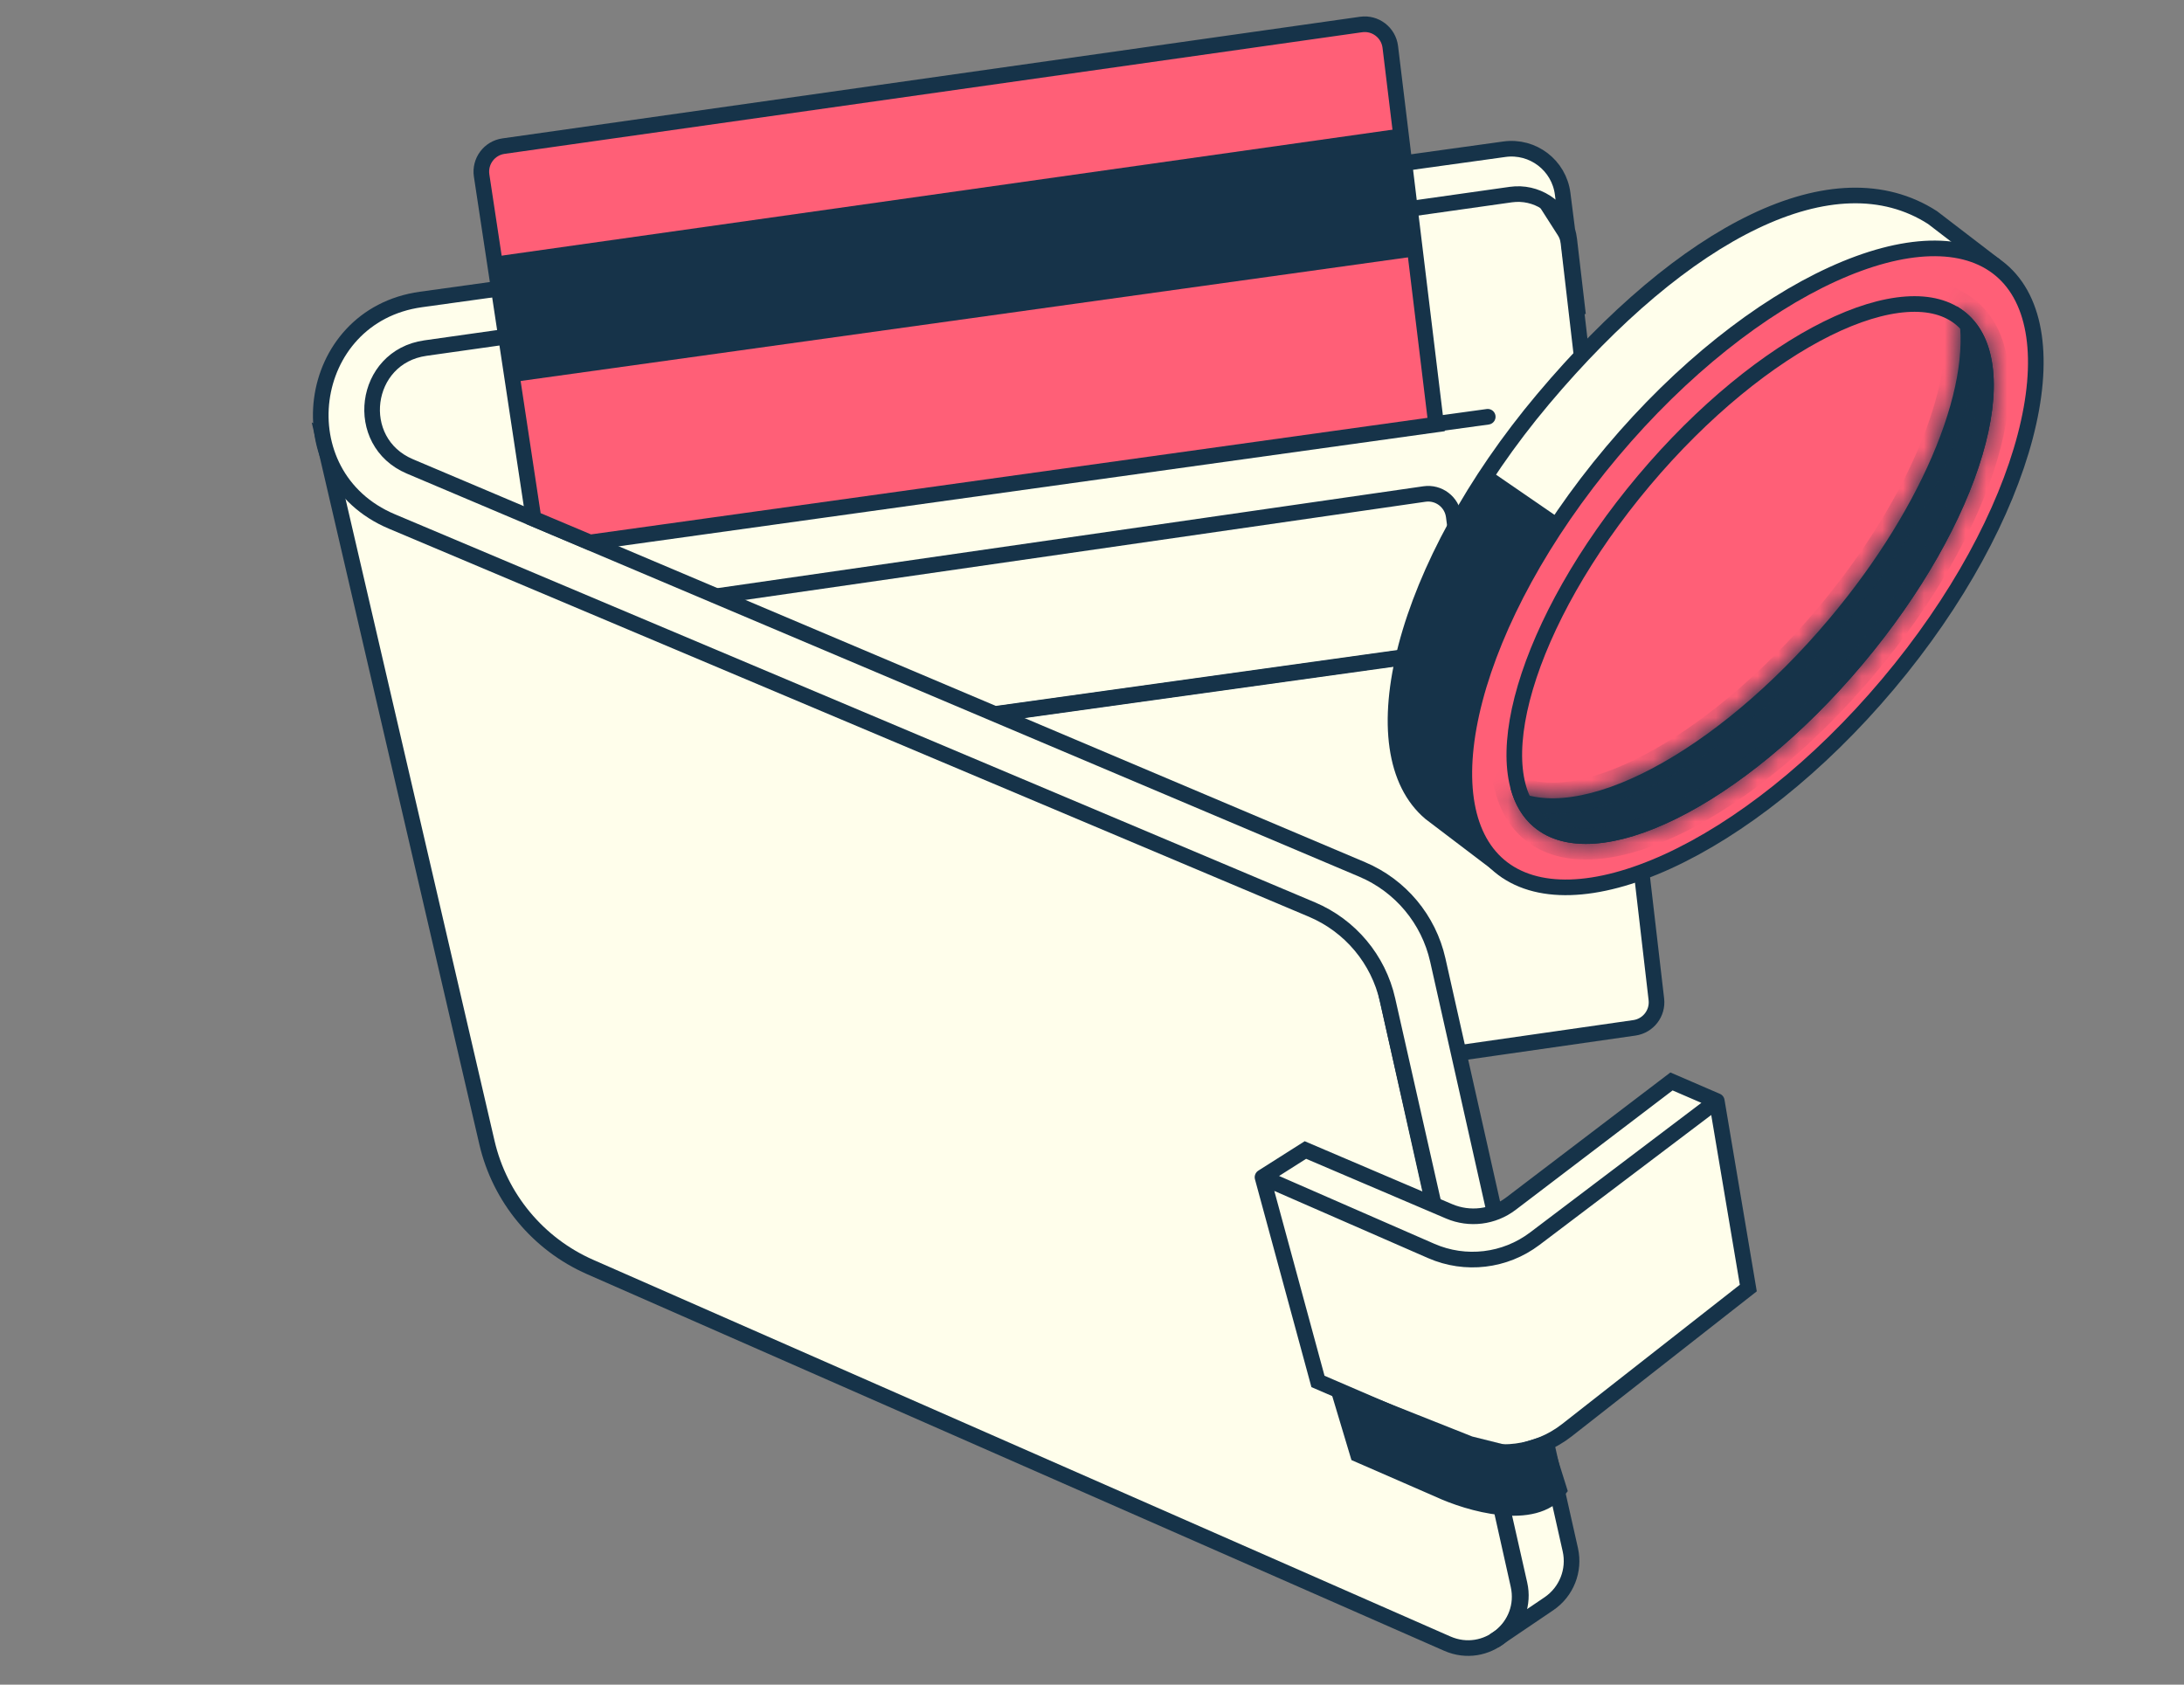 <svg width="105" height="81" viewBox="0 0 105 81" fill="none" xmlns="http://www.w3.org/2000/svg">
<rect x="0" y="0" width="105" height="81" fill="#808080" stroke="none"/>
<path d="M79.633 48.049L75.403 11.641C75.381 11.454 75.317 11.274 75.215 11.115L73.814 8.925C73.552 8.517 73.078 8.298 72.598 8.365L20.291 15.639C20.015 15.677 19.761 15.807 19.568 16.007L17.142 18.528C16.866 18.815 16.744 19.216 16.815 19.608L18.387 28.335C18.459 28.732 18.719 29.07 19.086 29.24L66.043 51.016C66.261 51.117 66.504 51.153 66.742 51.118L78.578 49.42C79.243 49.324 79.711 48.716 79.633 48.049Z" fill="#FFFEEB" stroke="#163349" stroke-width="0.751" stroke-linecap="round"/>
<path d="M68.484 23.753L28.077 29.584C27.362 29.687 26.886 30.378 27.044 31.083L27.922 35.001C28.015 35.416 28.313 35.754 28.713 35.897L30.618 36.582C30.807 36.65 31.01 36.671 31.209 36.643L70.72 31.14L69.891 24.82C69.801 24.134 69.168 23.654 68.484 23.753Z" fill="#FFFEEB" stroke="#163349" stroke-width="0.751" stroke-linecap="round"/>
<path d="M26.813 26.179L71.526 20.039" stroke="#163349" stroke-width="0.751" stroke-linecap="round"/>
<path d="M27.619 37.155L73.573 30.767" stroke="#163349" stroke-width="0.751" stroke-linecap="round"/>
<path d="M23.41 54.935L15.525 20.969L65.13 43.288C65.486 43.448 65.746 43.767 65.831 44.148L72.998 76.216C73.442 78.2 71.441 79.846 69.579 79.028L28.374 60.92C25.869 59.819 24.029 57.601 23.41 54.935Z" fill="#FFFEEB" stroke="#163349" stroke-width="0.751" stroke-linecap="round"/>
<path d="M63.07 43.731L18.835 25.071C13.61 22.866 14.621 15.179 20.238 14.399L72.327 7.175C73.695 6.985 74.955 7.949 75.128 9.319L75.352 11.079C75.396 11.222 75.427 11.371 75.445 11.525L75.867 15.14L75.352 11.079C75 9.937 73.861 9.183 72.634 9.356L20.451 16.737C17.462 17.16 16.928 21.249 19.707 22.426L65.49 41.805C67.332 42.584 68.685 44.205 69.124 46.156L75.496 74.513C75.72 75.509 75.311 76.54 74.466 77.112L72.185 78.656C72.107 78.718 72.024 78.776 71.938 78.829L71.836 78.892L72.185 78.656C72.921 78.069 73.269 77.105 73.057 76.17L66.709 48.078C66.268 46.127 64.913 44.508 63.07 43.731Z" fill="#FFFEEB" stroke="#163349" stroke-width="0.751" stroke-linecap="round"/>
<path d="M60.697 56.604L62.76 55.295L69.669 58.243C70.653 58.663 71.788 58.522 72.64 57.874L80.36 51.998L82.538 52.938L84.053 61.932L75.333 68.765C73.903 69.885 71.976 70.135 70.309 69.416L63.364 66.422L60.697 56.604Z" fill="#FFFEEB"/>
<path d="M60.697 56.604L62.76 55.295L69.669 58.243C70.653 58.663 71.788 58.522 72.64 57.874L80.36 51.998L82.538 52.938M60.697 56.604L68.808 60.148C70.453 60.867 72.357 60.641 73.788 59.558L82.538 52.938M60.697 56.604L63.364 66.422L70.309 69.416C71.976 70.135 73.903 69.885 75.333 68.765L84.053 61.932L82.538 52.938" stroke="#163349" stroke-width="0.751" stroke-linecap="round"/>
<path d="M65.436 1.178L24.207 7.026C23.524 7.123 23.052 7.758 23.155 8.439L25.652 24.938L28.363 26.081L69.045 20.411L66.841 2.256C66.757 1.567 66.124 1.08 65.436 1.178Z" fill="#FF5F77" stroke="#163349" stroke-width="0.751" stroke-linecap="round"/>
<path d="M67.123 6.209L23.711 12.349L24.704 18.364L67.867 12.349L67.123 6.209Z" fill="#163349"/>
<path d="M65.283 69.928L64.385 66.935L70.669 69.429L72.665 69.928L74.26 69.429C74.36 69.728 74.639 70.586 74.959 71.624C73.762 73.22 70.603 72.289 69.173 71.624L65.283 69.928Z" fill="#163349" stroke="#163349" stroke-width="0.751"/>
<path d="M87.466 30.349C84.554 33.81 81.773 36.947 79.187 39.087C76.614 41.216 74.339 42.269 72.379 41.83L68.77 39.089C67.039 37.627 66.642 34.738 67.603 31.079C68.558 27.445 70.826 23.187 74.193 19.184C77.569 15.172 81.081 12.208 84.345 10.647C87.602 9.089 90.555 8.948 92.908 10.459L95.781 12.662C95.616 14.706 94.644 17.785 93.171 21.015C91.653 24.342 89.626 27.781 87.466 30.349Z" fill="#FFFEEB" stroke="#163349" stroke-width="0.751"/>
<path d="M74.859 24.84L71.667 22.646C70.004 25.173 66.719 31.045 66.879 34.317C67.078 38.407 68.974 39.404 71.068 40.9C68.993 36.033 72.731 28.165 74.859 24.84Z" fill="#163349"/>
<path d="M90.774 32.887C87.407 36.89 83.601 39.853 80.184 41.416C76.738 42.992 73.821 43.093 72.085 41.633C70.349 40.172 69.949 37.281 70.912 33.616C71.867 29.982 74.134 25.725 77.502 21.722C80.869 17.719 84.675 14.756 88.092 13.193C91.538 11.617 94.454 11.516 96.191 12.976C97.927 14.437 98.327 17.328 97.364 20.993C96.409 24.627 94.142 28.884 90.774 32.887Z" fill="#FF5F77" stroke="#163349" stroke-width="0.751"/>
<path d="M89.251 31.707C86.406 35.09 83.242 37.634 80.441 39.02C79.04 39.714 77.746 40.11 76.638 40.188C75.533 40.265 74.639 40.025 73.989 39.479C73.339 38.932 72.95 38.092 72.837 36.99C72.724 35.885 72.892 34.543 73.336 33.043C74.222 30.046 76.187 26.494 79.032 23.111C81.877 19.729 85.041 17.185 87.842 15.798C89.243 15.104 90.537 14.709 91.645 14.631C92.75 14.553 93.645 14.793 94.294 15.34C94.944 15.886 95.334 16.727 95.447 17.829C95.56 18.933 95.391 20.276 94.948 21.775C94.061 24.773 92.096 28.325 89.251 31.707Z" fill="#FF5F77" stroke="#163349" stroke-width="0.751"/>
<mask id="path-16-inside-1_1063_45143" fill="white">
<path fill-rule="evenodd" clip-rule="evenodd" d="M72.619 37.898C75.823 39.727 82.484 36.244 87.942 29.755C92.624 24.19 94.976 18.132 94.068 14.726C94.234 14.821 94.39 14.929 94.536 15.053C97.517 17.56 95.279 25.125 89.539 31.949C83.798 38.774 76.728 42.274 73.747 39.766C73.197 39.304 72.825 38.669 72.619 37.898Z"/>
</mask>
<path fill-rule="evenodd" clip-rule="evenodd" d="M72.619 37.898C75.823 39.727 82.484 36.244 87.942 29.755C92.624 24.19 94.976 18.132 94.068 14.726C94.234 14.821 94.39 14.929 94.536 15.053C97.517 17.56 95.279 25.125 89.539 31.949C83.798 38.774 76.728 42.274 73.747 39.766C73.197 39.304 72.825 38.669 72.619 37.898Z" fill="#163349"/>
<path d="M87.942 29.755L87.368 29.271L87.942 29.755ZM72.619 37.898L72.992 37.246L71.43 36.354L71.893 38.092L72.619 37.898ZM94.068 14.726L94.44 14.074L92.879 13.182L93.342 14.92L94.068 14.726ZM94.536 15.053L94.053 15.627L94.053 15.627L94.536 15.053ZM89.539 31.949L90.114 32.433L89.539 31.949ZM73.747 39.766L73.263 40.341L73.263 40.341L73.747 39.766ZM87.368 29.271C84.687 32.458 81.73 34.882 79.084 36.282C77.761 36.982 76.54 37.412 75.488 37.567C74.435 37.722 73.602 37.594 72.992 37.246L72.247 38.551C73.239 39.117 74.44 39.24 75.707 39.053C76.976 38.867 78.362 38.364 79.787 37.61C82.637 36.103 85.739 33.541 88.517 30.238L87.368 29.271ZM93.342 14.92C93.734 16.39 93.441 18.572 92.404 21.15C91.378 23.702 89.665 26.54 87.368 29.271L88.517 30.238C90.902 27.404 92.705 24.431 93.798 21.711C94.881 19.018 95.31 16.468 94.794 14.533L93.342 14.92ZM93.695 15.379C93.822 15.451 93.941 15.534 94.053 15.627L95.02 14.478C94.838 14.325 94.645 14.19 94.44 14.074L93.695 15.379ZM94.053 15.627C94.607 16.094 94.967 16.832 95.073 17.867C95.179 18.908 95.022 20.199 94.587 21.669C93.719 24.606 91.784 28.113 88.964 31.466L90.114 32.433C93.034 28.961 95.088 25.274 96.028 22.095C96.498 20.507 96.7 19.011 96.567 17.714C96.434 16.413 95.956 15.265 95.02 14.478L94.053 15.627ZM88.964 31.466C86.144 34.818 83.019 37.325 80.274 38.684C78.901 39.364 77.656 39.74 76.612 39.813C75.574 39.886 74.785 39.658 74.231 39.191L73.263 40.341C74.199 41.129 75.412 41.403 76.717 41.312C78.017 41.221 79.457 40.765 80.941 40.031C83.912 38.56 87.193 35.905 90.114 32.433L88.964 31.466ZM74.231 39.191C73.819 38.845 73.518 38.354 73.345 37.705L71.893 38.092C72.131 38.984 72.575 39.763 73.263 40.341L74.231 39.191Z" fill="#163349" mask="url(#path-16-inside-1_1063_45143)"/>
</svg>
